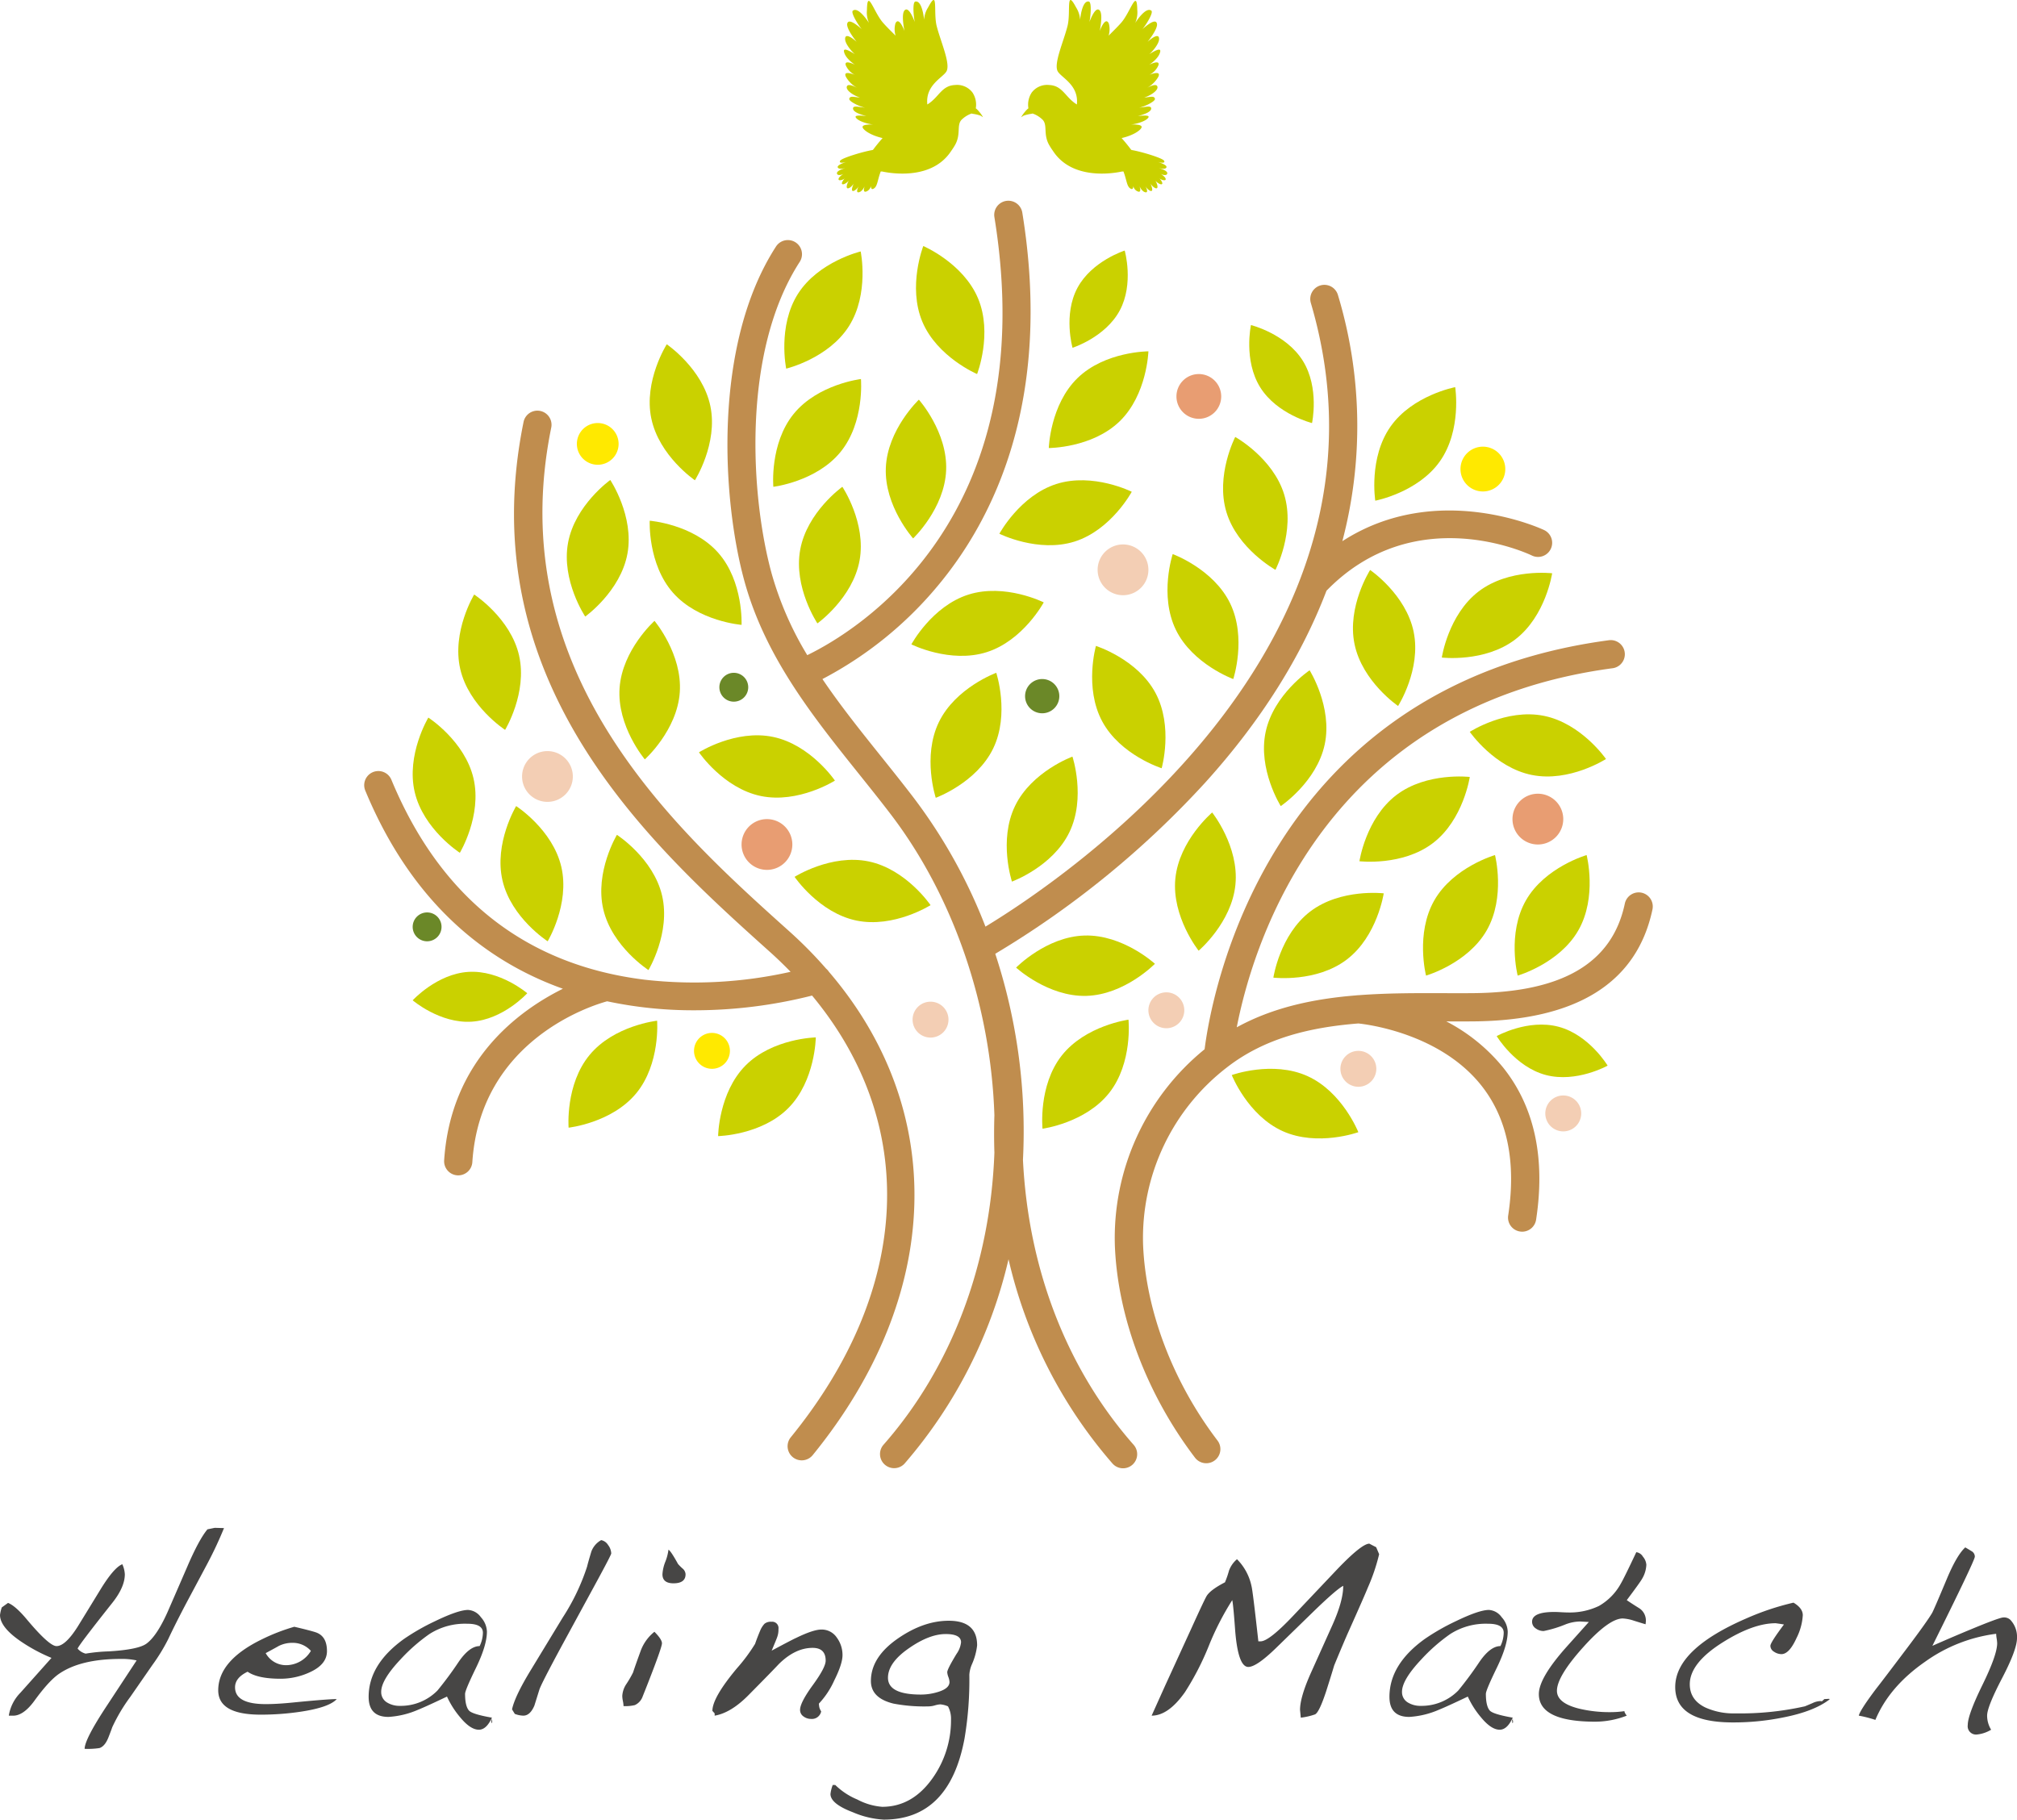 <svg height="454.918" viewBox="0 0 504.227 454.918" width="504.227"
    xmlns="http://www.w3.org/2000/svg">
    <g data-name="Group 10" id="Group_10" transform="translate(-168.93 -69.656)">
        <g data-name="Group 1" id="Group_1">
            <path
                d="M224.928,451.689a97.076,97.076,0,0,1-4.206,8.977q-1.13,2.135-5.022,9.416-2.889,5.463-4.709,9.354a46.38,46.38,0,0,1-3.955,6.466l-5.524,7.974a43.123,43.123,0,0,0-4.52,7.6q-.252.753-.942,2.511-.881,2.259-2.26,2.7a19.1,19.1,0,0,1-3.7.188q0-2.388,5.649-10.924l7.346-11.175a16.923,16.923,0,0,0-3.955-.375q-9.921,0-15.318,3.64-2.576,1.7-6.341,6.9-2.824,3.831-5.525,3.642h-.815a10.472,10.472,0,0,1,2.887-5.713l7.785-8.726a42.386,42.386,0,0,1-7.785-4.206q-5.085-3.514-5.085-6.529a9.829,9.829,0,0,1,.44-1.884l1.569-1.129q1.883.752,4.709,4.143,5.586,6.655,7.407,6.654,2.2,0,5.274-4.834.125-.189,5.775-9.417,3.327-5.4,5.4-6.215a6.85,6.85,0,0,1,.628,2.511q0,3.2-3.139,7.158-8.414,10.609-8.663,11.425a3.924,3.924,0,0,0,2.008,1.256,42.642,42.642,0,0,1,5.776-.565q7.281-.438,9.354-1.884,2.574-1.82,5.273-7.784.5-1.129,5.022-11.551,2.888-6.719,5.023-9.292l1.821-.376Z"
                data-name="Path 1" fill="#474645" id="Path_1" />
            <path
                d="M253.115,494.44q-1.884,2.072-8.914,3.139a67.136,67.136,0,0,1-10.108.754q-10.609,0-10.609-6.09,0-7.469,11.049-12.807a48.4,48.4,0,0,1,7.972-3.076q4.017.942,5.337,1.381,2.825.942,2.825,4.709,0,3.328-4.269,5.274a17.374,17.374,0,0,1-7.283,1.631q-5.776,0-8.286-1.757-3.141,1.508-3.139,3.892,0,4.208,7.659,4.206,2.824,0,6.592-.377Q250.792,494.442,253.115,494.44Zm-6.466-12.053a6.049,6.049,0,0,0-4.583-2.009,7.517,7.517,0,0,0-3.516.816q-.063.063-3.2,1.758a5.8,5.8,0,0,0,5.148,3.014A7.254,7.254,0,0,0,246.649,482.387Z"
                data-name="Path 2" fill="#474645" id="Path_2" />
            <path
                d="M291.912,499.086q-1.381,3.014-3.265,3.014-2.135,0-4.708-3.139a22.255,22.255,0,0,1-3.265-5.148q-5.273,2.511-7.156,3.264a21.8,21.8,0,0,1-7.471,1.82q-4.961,0-4.96-5.021,0-8.1,8.79-14.44a55.022,55.022,0,0,1,7.784-4.457q5.838-2.824,8.287-2.825a4.222,4.222,0,0,1,3.2,1.821,5.661,5.661,0,0,1,1.507,3.578q0,3.453-2.731,9.072t-2.731,6.5q0,3.014.942,4.144Q286.889,498.208,291.912,499.086Zm-2.261-21.219q0-2.261-3.892-2.26a16.429,16.429,0,0,0-9.479,2.574,44.337,44.337,0,0,0-7.282,6.4q-4.773,5.086-4.771,8.036a3,3,0,0,0,1.506,2.7,5.96,5.96,0,0,0,3.2.817,12.862,12.862,0,0,0,9.354-3.83,89.21,89.21,0,0,0,5.336-7.219q2.7-3.893,5.211-3.893A7.925,7.925,0,0,0,289.651,477.867Zm2.072,22.475v-.189h.126v-.188h-.126v-.376h.251v.125h-.125v.126h.125v.5Z"
                data-name="Path 3" fill="#474645" id="Path_3" />
            <path
                d="M321.731,458.029q0,.377-4.207,8.1l-8.161,15q-5.085,9.416-5.587,10.923l-1.255,4.018q-1.069,2.511-2.763,2.511a6.252,6.252,0,0,1-2.134-.439l-.691-1.13q.69-3.264,4.709-9.857l7.972-13.121a53.805,53.805,0,0,0,6.09-12.743q.25-1.068,1.067-3.768a5.425,5.425,0,0,1,2.448-2.824,2.623,2.623,0,0,1,1.727,1.224A3.662,3.662,0,0,1,321.731,458.029Z"
                data-name="Path 4" fill="#474645" id="Path_4" />
            <path
                d="M334.411,480.5q0,1.005-3.515,9.981-.439,1.131-1.318,3.328a3.674,3.674,0,0,1-1.947,2.134,10.012,10.012,0,0,1-2.825.251,7.269,7.269,0,0,0-.157-1.256,7.208,7.208,0,0,1-.156-1.254,5.912,5.912,0,0,1,1.067-3.077,26.755,26.755,0,0,0,1.632-2.825q.5-1.569,1.946-5.524a10.97,10.97,0,0,1,3.39-4.646Q334.412,479.5,334.411,480.5Zm5.9-17.265q0,2.26-3.014,2.261-2.763,0-2.762-2.261a10.026,10.026,0,0,1,.722-3.138,12.252,12.252,0,0,0,.785-3.014q.627.378,2.385,3.579a12.628,12.628,0,0,0,1.13,1.13A1.974,1.974,0,0,1,340.313,463.239Z"
                data-name="Path 5" fill="#474645" id="Path_5" />
            <path
                d="M379.548,483.454q0,2.2-2.072,6.341a20.9,20.9,0,0,1-3.829,5.775,5.733,5.733,0,0,0,.126,1.005,3.683,3.683,0,0,0,.439.942A2.345,2.345,0,0,1,371.7,499.4a3.139,3.139,0,0,1-1.915-.628,1.94,1.94,0,0,1-.847-1.632q0-1.82,3.2-6.215t3.2-6.089q0-3.2-3.265-3.2-4.33,0-8.412,4.017-2.072,2.2-7.6,7.785-4.395,4.458-8.475,5.148v-.565l-.565-.627q0-3.327,6.152-10.673a43.409,43.409,0,0,0,4.52-6.09q.566-1.632,1.256-3.264a5.677,5.677,0,0,1,1.1-1.758,2.466,2.466,0,0,1,1.727-.5,1.583,1.583,0,0,1,1.758,1.822,5.326,5.326,0,0,1-.314,2.009q-.063.25-1.381,3.389,5.4-2.888,6.152-3.2,4.268-2.073,6.277-2.072a4.517,4.517,0,0,1,3.83,1.977A7.331,7.331,0,0,1,379.548,483.454Z"
                data-name="Path 6" fill="#474645" id="Path_6" />
            <path
                d="M413.2,481.006a15.849,15.849,0,0,1-1.318,4.771,7.751,7.751,0,0,0-.627,2.575,88.2,88.2,0,0,1-1.193,15.882q-3.768,20.34-20.215,20.34a22.483,22.483,0,0,1-7.659-1.82q-5.649-2.136-5.65-4.583a9.275,9.275,0,0,1,.565-2.26h.628a17.432,17.432,0,0,0,5.525,3.641,15.831,15.831,0,0,0,6.214,1.821q7.6,0,12.682-7.283a25.008,25.008,0,0,0,4.52-14.565,6.486,6.486,0,0,0-.754-3.264,5.754,5.754,0,0,0-1.946-.5,6.165,6.165,0,0,0-1.318.251,6.067,6.067,0,0,1-1.444.251,41.2,41.2,0,0,1-8.914-.691q-5.65-1.38-5.65-5.649,0-6.028,6.9-10.736,6.34-4.33,12.556-4.332Q413.2,474.853,413.2,481.006Zm-4.017-.753q0-2.073-3.83-2.072-4.018,0-8.977,3.39-5.462,3.7-5.462,7.533,0,4.207,8.224,4.206a14.406,14.406,0,0,0,4.206-.627q2.951-.878,2.951-2.511a4.189,4.189,0,0,0-.283-1.256,4.172,4.172,0,0,1-.282-1.192q0-.754,2.323-4.583A6.089,6.089,0,0,0,409.179,480.253Z"
                data-name="Path 7" fill="#474645" id="Path_7" />
            <path
                d="M513.7,458.218a48.385,48.385,0,0,1-2.825,8.349q-.753,1.883-4.708,10.735-1.194,2.637-3.705,8.726-.629,2.134-2.008,6.466-1.758,5.337-2.794,5.777a16.319,16.319,0,0,1-3.547.815l-.189-1.946q0-3.2,2.763-9.354l5.336-11.865q2.7-6.027,2.7-9.793-1.634.816-7.282,6.277l-9.48,9.229q-4.9,4.771-6.967,4.771-2.637,0-3.327-9.668-.441-6.027-.692-7.031a69.97,69.97,0,0,0-5.869,11.457,68.937,68.937,0,0,1-5.933,11.52q-4.143,5.9-8.349,5.9l3.389-7.533q1.7-3.7,6.53-14.251,3.45-7.6,3.892-8.224,1-1.507,4.52-3.327a22.513,22.513,0,0,0,1-2.889,6.728,6.728,0,0,1,2.008-2.887,13.415,13.415,0,0,1,3.641,6.78q.313,1.194,1.7,13.749h.566q2.072,0,8.035-6.278l11.175-11.8q6.087-6.34,7.972-6.34.814.439,1.7.879Z"
                data-name="Path 8" fill="#474645" id="Path_8" />
            <path
                d="M547.1,499.086q-1.381,3.014-3.263,3.014-2.136,0-4.709-3.139a22.258,22.258,0,0,1-3.265-5.148q-5.272,2.511-7.156,3.264a21.79,21.79,0,0,1-7.471,1.82q-4.961,0-4.959-5.021,0-8.1,8.789-14.44a55.026,55.026,0,0,1,7.784-4.457q5.838-2.824,8.286-2.825a4.222,4.222,0,0,1,3.2,1.821,5.667,5.667,0,0,1,1.507,3.578q0,3.453-2.731,9.072t-2.731,6.5q0,3.014.942,4.144Q542.079,498.208,547.1,499.086Zm-2.26-21.219q0-2.261-3.891-2.26a16.428,16.428,0,0,0-9.48,2.574,44.336,44.336,0,0,0-7.282,6.4q-4.773,5.086-4.771,8.036a3,3,0,0,0,1.506,2.7,5.962,5.962,0,0,0,3.2.817,12.862,12.862,0,0,0,9.354-3.83,89.226,89.226,0,0,0,5.336-7.219q2.7-3.893,5.21-3.893A7.912,7.912,0,0,0,544.84,477.867Zm2.073,22.475v-.189h.125v-.188h-.125v-.376h.251v.125h-.126v.126h.126v.5Z"
                data-name="Path 9" fill="#474645" id="Path_9" />
            <path
                d="M580.5,460.854a7.465,7.465,0,0,1-1.068,3.516q-.441.816-3.83,5.336,1.569,1.068,3.2,2.071a3.651,3.651,0,0,1,1.57,3.265l-.063.69q-.063,0-2.888-.879a10.344,10.344,0,0,0-2.825-.564q-3.453,0-9.95,7.251t-6.5,10.829q0,3.077,5.524,4.457a32.629,32.629,0,0,0,7.911.879,24.324,24.324,0,0,0,3.453-.251q-.063.315.564,1.13a21.912,21.912,0,0,1-7.847,1.507q-14.126,0-14.125-6.906,0-4.08,7.094-11.991l5.4-6.026-2.2-.126a10.5,10.5,0,0,0-3.7.753,29.308,29.308,0,0,1-5.4,1.633,3.306,3.306,0,0,1-1.978-.659,1.985,1.985,0,0,1-.91-1.665q0-2.447,5.587-2.448c.377,0,.921.022,1.633.063s1.256.063,1.632.063a16.851,16.851,0,0,0,7.879-1.633,14.432,14.432,0,0,0,5.493-5.649q.814-1.381,3.829-7.785a2.268,2.268,0,0,1,1.664,1.13A3.522,3.522,0,0,1,580.5,460.854Z"
                data-name="Path 10" fill="#474645" id="Path_10" />
            <path
                d="M626.325,494.5q-3.894,3.015-11.551,4.52a62.36,62.36,0,0,1-12.618,1.256q-14.441,0-14.44-8.852,0-9.479,17.892-17.2a65.8,65.8,0,0,1,11.677-3.892q2.322,1.381,2.323,3.139a14.572,14.572,0,0,1-1.569,5.712q-1.823,4.019-3.767,4.018a3.333,3.333,0,0,1-1.852-.6,1.731,1.731,0,0,1-.911-1.474q0-.816,3.39-5.337-1.068-.187-2.071-.314-5.589,0-13.121,4.709-8.35,5.211-8.349,10.546,0,3.955,3.955,5.839a17.057,17.057,0,0,0,7.407,1.444,73.912,73.912,0,0,0,17.39-1.758c.126-.041.773-.314,1.946-.816a4.863,4.863,0,0,1,1.883-.5,1.41,1.41,0,0,1,.439.064l.628-.566,1.194-.062Z"
                data-name="Path 11" fill="#474645" id="Path_11" />
            <path
                d="M673.157,479.185q0,2.889-3.735,10.044t-3.735,9.355a6.8,6.8,0,0,0,1,3.516,8.374,8.374,0,0,1-3.516,1.192,2.081,2.081,0,0,1-2.322-2.385q0-2.513,3.672-10.013T668.2,480.5a8.81,8.81,0,0,0-.126-1.194,8.692,8.692,0,0,1-.125-1.192,38.952,38.952,0,0,0-17.829,7.031q-8.916,6.216-12.367,14.5a31.407,31.407,0,0,0-4.144-1.067q.313-1.38,4.332-6.718,1.443-1.819,7.973-10.483,4.769-6.34,6.026-8.476.377-.627,3.767-8.725,2.448-5.777,4.52-7.66.753.439,1.57.942a1.556,1.556,0,0,1,.816,1.381q0,.942-10.609,22.287,5.271-2.322,9.227-3.955,7.535-3.139,8.538-3.14a2.3,2.3,0,0,1,1.695.566A6.191,6.191,0,0,1,673.157,479.185Z"
                data-name="Path 12" fill="#474645" id="Path_12" />
        </g>
        <g data-name="Group 9" id="Group_9">
            <g data-name="Group 4" id="Group_4">
                <g data-name="Group 2" id="Group_2">
                    <path
                        d="M424.657,359.623a141.8,141.8,0,0,0-6.923-51.513,233.089,233.089,0,0,0,52.555-42.874c13.849-15.332,23.952-31.4,30.245-47.888,21.943-22.548,50.149-9.384,51.347-8.809a3.531,3.531,0,0,0,3.081-6.355c-.3-.146-26.679-12.6-50.459,2.773a113.148,113.148,0,0,0-1.093-61.507,3.53,3.53,0,1,0-6.77,2c25.26,85.8-62.168,144.248-81.355,155.868A132.179,132.179,0,0,0,397.13,268.83c-2.626-3.426-5.321-6.8-8.017-10.159-5.149-6.431-10.162-12.7-14.583-19.246a94.381,94.381,0,0,0,28.764-23.23c13.893-16.577,28.851-46.248,21.193-93.424a3.532,3.532,0,0,0-6.972,1.134C429.8,199.581,382.8,227.588,370.738,233.45a82.453,82.453,0,0,1-8.861-20.25c-5.255-18.932-7.726-55.345,6.974-78.074a3.531,3.531,0,1,0-5.929-3.837c-15.97,24.688-13.444,63.638-7.857,83.795,5.249,18.92,17.087,33.707,28.536,48,2.659,3.321,5.328,6.648,7.917,10.037,15.726,20.55,25.085,47.814,26,75.341q-.149,4.727,0,9.384c-1.031,28-10.781,53.759-27.747,73.037a3.532,3.532,0,0,0,5.3,4.669,119.1,119.1,0,0,0,25.979-51.074,118.1,118.1,0,0,0,25.973,51.054,3.53,3.53,0,1,0,5.3-4.664C435.606,411.875,426,386.931,424.657,359.623Z"
                        data-name="Path 13" fill="#c08d4e" id="Path_13" />
                    <path
                        d="M376.134,312.59a3.526,3.526,0,0,0-.683-.765,106.72,106.72,0,0,0-9.127-9.259c-28.7-25.767-72.071-64.709-59.589-126.013a3.531,3.531,0,0,0-6.92-1.409C286.521,240.413,331.707,280.982,361.6,307.82c1.743,1.569,3.386,3.171,4.97,4.794a109.794,109.794,0,0,1-36.455,1.978c-29.791-3.675-51.1-20.491-63.341-49.99a3.533,3.533,0,0,0-6.526,2.711c11.814,28.473,30.528,42.794,49.4,49.537-11.164,5.533-28.053,17.953-29.684,42.893a3.528,3.528,0,0,0,3.289,3.755c.083.006.159.006.235.006a3.53,3.53,0,0,0,3.522-3.3c2-30.5,29.809-39.157,33.7-40.216a103.486,103.486,0,0,0,21.788,2.247,119.632,119.632,0,0,0,29.441-3.68c26.587,32.016,25,73.171-5.327,110.437a3.533,3.533,0,1,0,5.482,4.459C404.751,393.343,405.832,347.233,376.134,312.59Z"
                        data-name="Path 14" fill="#c08d4e" id="Path_14" />
                    <path
                        d="M579.3,292.834a3.539,3.539,0,0,0-4.182,2.725c-3.131,14.843-15.5,22.165-37.8,22.389-2.637.026-5.309.015-8.005.005-6.732-.019-13.779-.025-20.818.515a3.084,3.084,0,0,0-.522.04c-10.333.834-20.628,2.9-29.869,7.985,4.125-21.175,22.028-80.21,94.074-89.79a3.533,3.533,0,0,0-.93-7C484.7,241.207,471.563,319.98,470.07,331.977a60.774,60.774,0,0,0-22.433,49.14c.7,17.863,8,37.171,20.035,52.977a3.528,3.528,0,0,0,2.812,1.383,3.49,3.49,0,0,0,2.136-.724,3.529,3.529,0,0,0,.676-4.944c-11.176-14.677-17.959-32.526-18.608-48.971a53.822,53.822,0,0,1,20.9-44.278c9.5-7.415,20.95-10.082,32.923-11.031,2.43.255,20.428,2.537,30.731,15.5,6.5,8.181,8.754,19.108,6.721,32.487a3.517,3.517,0,0,0,2.949,4.025,3.454,3.454,0,0,0,.542.045,3.53,3.53,0,0,0,3.484-3c2.354-15.432-.412-28.211-8.208-37.994A45.022,45.022,0,0,0,530.5,325.015c2.307.009,4.615.014,6.887-.005,25.749-.255,40.771-9.674,44.642-27.991A3.534,3.534,0,0,0,579.3,292.834Z"
                        data-name="Path 15" fill="#c08d4e" id="Path_15" />
                </g>
                <path
                    d="M489.579,352.447c-8.737-3.945-12.72-14.018-12.72-14.018s10.19-3.686,18.925.26S508.5,352.712,508.5,352.712s-10.187,3.68-18.924-.265"
                    data-name="Path 16" fill="#cad100" id="Path_16" />
                <path
                    d="M383.016,299.8c-9.383-1.953-15.449-10.924-15.449-10.924s9.151-5.806,18.535-3.851,15.453,10.925,15.453,10.925-9.149,5.8-18.539,3.85"
                    data-name="Path 17" fill="#cad100" id="Path_17" />
                <path
                    d="M359.119,268.665c-9.383-1.954-15.455-10.923-15.455-10.923s9.153-5.808,18.534-3.85,15.454,10.923,15.454,10.923-9.152,5.8-18.533,3.85"
                    data-name="Path 18" fill="#cad100" id="Path_18" />
                <path
                    d="M323.817,241.671c.664-9.565,8.733-16.79,8.733-16.79s6.984,8.278,6.32,17.845-8.742,16.782-8.742,16.782-6.985-8.275-6.311-17.837"
                    data-name="Path 19" fill="#cad100" id="Path_19" />
                <path
                    d="M337.174,217.851c-6.342-7.191-5.824-18.01-5.824-18.01s10.8.838,17.138,8.027,5.824,18.009,5.824,18.009-10.8-.837-17.138-8.026"
                    data-name="Path 20" fill="#cad100" id="Path_20" />
                <path
                    d="M331.744,174.256c-1.947-9.384,3.867-18.524,3.867-18.524s8.967,6.078,10.906,15.469-3.868,18.526-3.868,18.526-8.964-6.085-10.9-15.471"
                    data-name="Path 21" fill="#cad100" id="Path_21" />
                <path
                    d="M310.934,205.366c1.738-9.428,10.557-15.709,10.557-15.709s6.024,9.008,4.29,18.437S315.227,223.8,315.227,223.8s-6.023-9-4.293-18.434"
                    data-name="Path 22" fill="#cad100" id="Path_22" />
                <path
                    d="M368.407,143.121c5.149-8.092,15.683-10.6,15.683-10.6s2.2,10.6-2.941,18.695-15.681,10.6-15.681,10.6-2.2-10.6,2.939-18.7"
                    data-name="Path 23" fill="#cad100" id="Path_23" />
                <path
                    d="M368.974,207.075c1.721-9.431,10.537-15.717,10.537-15.717s6.031,9,4.3,18.43-10.537,15.719-10.537,15.719-6.029-9-4.3-18.432"
                    data-name="Path 24" fill="#cad100" id="Path_24" />
                <path
                    d="M367.346,173.127c6.048-7.435,16.811-8.708,16.811-8.708s.955,10.793-5.1,18.228-16.8,8.711-16.8,8.711-.961-10.791,5.087-18.231"
                    data-name="Path 25" fill="#cad100" id="Path_25" />
                <path
                    d="M390.377,186.612c.394-9.581,8.259-17.036,8.259-17.036s7.211,8.081,6.817,17.657-8.252,17.033-8.252,17.033-7.225-8.079-6.824-17.654"
                    data-name="Path 26" fill="#cad100" id="Path_26" />
                <path
                    d="M399.507,150.094c-3.712-8.839.235-18.927.235-18.927s9.969,4.242,13.683,13.074-.235,18.928-.235,18.928-9.969-4.238-13.683-13.075"
                    data-name="Path 27" fill="#cad100" id="Path_27" />
                <path
                    d="M446.223,342.878c-5.937,7.536-16.675,8.965-16.675,8.965s-1.113-10.773,4.812-18.3c5.94-7.525,16.678-8.959,16.678-8.959s1.113,10.773-4.815,18.3"
                    data-name="Path 28" fill="#cad100" id="Path_28" />
                <path
                    d="M440.5,318.633c-9.581.264-17.557-7.067-17.557-7.067s7.559-7.76,17.145-8.02,17.557,7.066,17.557,7.066-7.562,7.756-17.145,8.021"
                    data-name="Path 29" fill="#cad100" id="Path_29" />
                <path
                    d="M436.263,277.724c-4.178,8.633-14.359,12.336-14.359,12.336s-3.4-10.28.775-18.908,14.351-12.337,14.351-12.337,3.41,10.286-.767,18.909"
                    data-name="Path 30" fill="#cad100" id="Path_30" />
                <path
                    d="M417.218,256.773c-4.181,8.631-14.359,12.34-14.359,12.34s-3.4-10.285.774-18.912,14.352-12.34,14.352-12.34,3.4,10.285-.767,18.912"
                    data-name="Path 31" fill="#cad100" id="Path_31" />
                <path
                    d="M415.591,232.7c-9.142,2.9-18.826-1.947-18.826-1.947s5.123-9.542,14.261-12.443,18.825,1.947,18.825,1.947-5.127,9.545-14.26,12.443"
                    data-name="Path 32" fill="#cad100" id="Path_32" />
                <path
                    d="M437.594,205.039c-9.141,2.9-18.83-1.944-18.83-1.944s5.131-9.54,14.265-12.443,18.828,1.948,18.828,1.948-5.127,9.541-14.263,12.439"
                    data-name="Path 33" fill="#cad100" id="Path_33" />
                <path
                    d="M448.826,174.994c-6.877,6.674-17.709,6.674-17.709,6.674s.314-10.823,7.191-17.5,17.711-6.678,17.711-6.678-.317,10.827-7.193,17.506"
                    data-name="Path 34" fill="#cad100" id="Path_34" />
                <path
                    d="M448.85,147.284c-3.6,6.711-11.8,9.32-11.8,9.32s-2.367-8.281,1.234-14.992,11.811-9.313,11.811-9.313,2.361,8.275-1.244,14.985"
                    data-name="Path 35" fill="#cad100" id="Path_35" />
                <path
                    d="M457.77,242.857c4.534,8.448,1.562,18.864,1.562,18.864s-10.325-3.271-14.862-11.716-1.567-18.866-1.567-18.866,10.327,3.278,14.867,11.718"
                    data-name="Path 36" fill="#cad100" id="Path_36" />
                <path
                    d="M476.457,220.513c4.175,8.623.777,18.912.777,18.912s-10.181-3.705-14.363-12.335-.777-18.911-.777-18.911,10.183,3.705,14.363,12.334"
                    data-name="Path 37" fill="#cad100" id="Path_37" />
                <path
                    d="M489.971,193.32c2.779,9.174-2.192,18.8-2.192,18.8s-9.479-5.248-12.256-14.423,2.2-18.8,2.2-18.8,9.469,5.248,12.251,14.425"
                    data-name="Path 38" fill="#cad100" id="Path_38" />
                <path
                    d="M494.621,159.853c4.214,6.765,2.3,15.571,2.3,15.571s-8.744-2.17-12.957-8.936-2.309-15.569-2.309-15.569,8.744,2.167,12.965,8.934"
                    data-name="Path 39" fill="#cad100" id="Path_39" />
                <path
                    d="M477.776,290.8c-.93,9.543-9.2,16.539-9.2,16.539s-6.757-8.47-5.824-18.011,9.207-16.54,9.207-16.54,6.754,8.47,5.816,18.012"
                    data-name="Path 40" fill="#cad100" id="Path_40" />
                <path
                    d="M505.632,309.533c-7.616,5.823-18.373,4.54-18.373,4.54s1.593-10.713,9.209-16.53S514.846,293,514.846,293s-1.593,10.717-9.214,16.529"
                    data-name="Path 41" fill="#cad100" id="Path_41" />
                <path
                    d="M527.146,280.435c-7.615,5.819-18.373,4.539-18.373,4.539s1.591-10.712,9.207-16.53,18.38-4.542,18.38-4.542-1.593,10.716-9.214,16.533"
                    data-name="Path 42" fill="#cad100" id="Path_42" />
                <path
                    d="M551.907,263.413c-9.4-1.874-15.547-10.791-15.547-10.791s9.1-5.885,18.5-4.008,15.547,10.795,15.547,10.795-9.1,5.879-18.5,4"
                    data-name="Path 43" fill="#cad100" id="Path_43" />
                <path
                    d="M563.5,302.247c-4.758,8.32-15.167,11.317-15.167,11.317s-2.7-10.493,2.063-18.814,15.172-11.32,15.172-11.32,2.694,10.5-2.068,18.817"
                    data-name="Path 44" fill="#cad100" id="Path_44" />
                <path
                    d="M540.595,302.247c-4.765,8.32-15.172,11.317-15.172,11.317s-2.691-10.493,2.068-18.814,15.172-11.32,15.172-11.32,2.691,10.5-2.068,18.817"
                    data-name="Path 45" fill="#cad100" id="Path_45" />
                <path
                    d="M547.737,229.512c-7.616,5.819-18.371,4.538-18.371,4.538s1.593-10.713,9.209-16.532,18.376-4.538,18.376-4.538-1.594,10.713-9.214,16.532"
                    data-name="Path 46" fill="#cad100" id="Path_46" />
                <path
                    d="M500.093,255.771c-2,9.38-10.991,15.412-10.991,15.412s-5.773-9.174-3.771-18.55,10.987-15.4,10.987-15.4,5.768,9.169,3.775,18.542"
                    data-name="Path 47" fill="#cad100" id="Path_47" />
                <path
                    d="M528.894,184.98c-5.519,7.842-16.16,9.851-16.16,9.851s-1.7-10.7,3.815-18.533,16.165-9.853,16.165-9.853,1.7,10.7-3.82,18.535"
                    data-name="Path 48" fill="#cad100" id="Path_48" />
                <path
                    d="M522.327,227.637c1.935,9.388-3.893,18.519-3.893,18.519s-8.957-6.087-10.89-15.478,3.9-18.519,3.9-18.519,8.959,6.085,10.887,15.478"
                    data-name="Path 49" fill="#cad100" id="Path_49" />
                <path
                    d="M366.025,346.664c6.742-6.817,6.844-17.649,6.844-17.649s-10.833.219-17.571,7.032-6.847,17.643-6.847,17.643,10.831-.21,17.574-7.026"
                    data-name="Path 50" fill="#cad100" id="Path_50" />
                <path
                    d="M327.953,343.023c6.11-7.386,5.248-18.183,5.248-18.183s-10.771,1.174-16.875,8.559c-6.12,7.387-5.251,18.184-5.251,18.184s10.761-1.174,16.878-8.56"
                    data-name="Path 51" fill="#cad100" id="Path_51" />
                <path
                    d="M319.746,296.988c2.173,9.334,11.293,15.192,11.293,15.192s5.583-9.279,3.406-18.616-11.293-15.194-11.293-15.194-5.584,9.286-3.406,18.618"
                    data-name="Path 52" fill="#cad100" id="Path_52" />
                <path
                    d="M294.551,289.8c2.178,9.335,11.292,15.187,11.292,15.187s5.585-9.284,3.41-18.618-11.293-15.187-11.293-15.187-5.585,9.284-3.409,18.618"
                    data-name="Path 53" fill="#cad100" id="Path_53" />
                <path
                    d="M272.6,267.672c2.177,9.335,11.287,15.19,11.287,15.19s5.588-9.283,3.412-18.618-11.288-15.187-11.288-15.187-5.59,9.279-3.411,18.615"
                    data-name="Path 54" fill="#cad100" id="Path_54" />
                <path
                    d="M286.8,325.085c7.91-.484,13.938-7.111,13.938-7.111s-6.8-5.828-14.7-5.339-13.942,7.106-13.942,7.106,6.8,5.838,14.705,5.344"
                    data-name="Path 55" fill="#cad100" id="Path_55" />
                <path
                    d="M555.347,338.408c7.656,2.038,15.472-2.337,15.472-2.337s-4.6-7.68-12.261-9.718-15.471,2.337-15.471,2.337,4.6,7.676,12.26,9.718"
                    data-name="Path 56" fill="#cad100" id="Path_56" />
                <path
                    d="M298.692,233.523c-2.139-9.343-11.223-15.231-11.223-15.231s-5.626,9.251-3.488,18.6S295.2,252.13,295.2,252.13s5.623-9.26,3.487-18.607"
                    data-name="Path 57" fill="#cad100" id="Path_57" />
                <path d="M351.4,332.381a4.487,4.487,0,1,1-4.487-4.489,4.488,4.488,0,0,1,4.487,4.489"
                    data-name="Path 58" fill="#ffe900" id="Path_58" />
                <g data-name="Group 3" id="Group_3">
                    <path
                        d="M474.217,168.765a5.594,5.594,0,1,1-5.591-5.593,5.6,5.6,0,0,1,5.591,5.593"
                        data-name="Path 59" fill="#e89d72" id="Path_59" />
                    <path d="M545.235,186.919a5.6,5.6,0,1,1-5.6-5.593,5.6,5.6,0,0,1,5.6,5.593"
                        data-name="Path 60" fill="#ffe900" id="Path_60" />
                    <path
                        d="M456.019,212.119a6.347,6.347,0,1,1-6.35-6.349,6.346,6.346,0,0,1,6.35,6.349"
                        data-name="Path 61" fill="#f3ceb4" id="Path_61" />
                    <path
                        d="M323.573,180.636a5.216,5.216,0,1,1-5.214-5.217,5.214,5.214,0,0,1,5.214,5.217"
                        data-name="Path 62" fill="#ffe900" id="Path_62" />
                    <path
                        d="M312.133,263.785a6.346,6.346,0,1,1-6.353-6.348,6.346,6.346,0,0,1,6.353,6.348"
                        data-name="Path 63" fill="#f3ceb4" id="Path_63" />
                    <path
                        d="M559.727,274.44a6.347,6.347,0,1,1-6.348-6.348,6.348,6.348,0,0,1,6.348,6.348"
                        data-name="Path 64" fill="#e89d72" id="Path_64" />
                    <path
                        d="M355.979,241.47a3.607,3.607,0,1,1-3.609-3.607,3.61,3.61,0,0,1,3.609,3.607"
                        data-name="Path 65" fill="#6b8828" id="Path_65" />
                    <path d="M279.308,301.383a3.607,3.607,0,1,1-3.605-3.61,3.6,3.6,0,0,1,3.605,3.61"
                        data-name="Path 66" fill="#6b8828" id="Path_66" />
                    <path
                        d="M512.994,336.87a4.488,4.488,0,1,1-4.491-4.489,4.481,4.481,0,0,1,4.491,4.489"
                        data-name="Path 67" fill="#f3ceb4" id="Path_67" />
                    <path
                        d="M464.991,322.238a4.487,4.487,0,1,1-4.49-4.49,4.492,4.492,0,0,1,4.49,4.49"
                        data-name="Path 68" fill="#f3ceb4" id="Path_68" />
                    <path
                        d="M406.041,324.58a4.487,4.487,0,1,1-4.486-4.494,4.488,4.488,0,0,1,4.486,4.494"
                        data-name="Path 69" fill="#f3ceb4" id="Path_69" />
                    <path
                        d="M564.216,348.018a4.489,4.489,0,1,1-4.489-4.486,4.492,4.492,0,0,1,4.489,4.486"
                        data-name="Path 70" fill="#f3ceb4" id="Path_70" />
                    <path
                        d="M367.005,280.785a6.346,6.346,0,1,1-6.342-6.345,6.343,6.343,0,0,1,6.342,6.345"
                        data-name="Path 71" fill="#e89d72" id="Path_71" />
                    <path d="M433.748,243.7a4.28,4.28,0,1,1-4.28-4.278,4.28,4.28,0,0,1,4.28,4.278"
                        data-name="Path 72" fill="#6b8828" id="Path_72" />
                </g>
            </g>
            <g data-name="Group 6" id="Group_6">
                <g data-name="Group 5" id="Group_5">
                    <path
                        d="M458.633,111.7c.525.079,1.489.336,1.843-.106.55-.677-2.132-1.467-2.132-1.467s2.117.623,1.583-.295c-.4-.675-5.708-2.274-8.105-2.67a1.271,1.271,0,0,0-.133-.088c-.621-.836-1.325-1.71-2.085-2.577-.09-.106-.185-.214-.279-.322,2.991-.688,4.7-1.951,4.959-2.6.359-.848-1.758-.79-2.607-.811.863-.02,3.643-.673,4.324-1.706.48-.724-1.522-.491-2.627-.391,1.184-.288,3.237-.916,3.336-1.815.1-.942-1.527-.4-3.005-.287,1.241-.2,4.049-1.532,3.945-2.2-.145-.92-1.528-.338-2.659-.35,1.31-.347,3.613-1.715,3.268-2.739-.269-.8-1.838-.045-2.632.375a7.364,7.364,0,0,0,2.831-2.723c.974-1.89-2.2-.561-2.2-.561a4.776,4.776,0,0,0,2.277-2.423c.425-1.5-2.327-.092-2.327-.092s2.432-1.53,2.767-3.289c.232-1.253-1.981.187-2.734.642.542-.423,2.429-2.462,2.45-3.775.029-2.039-2.882.687-2.882.687s2.632-3.226,2.347-4.543c-.35-1.629-3.168,1-3.686,1.407.5-.415,2.937-4.118,2.288-4.65-1.321-1.073-3.716,2.556-4.035,3.058a6.534,6.534,0,0,0,.514-3.228c-.092-5.587-1.691.528-4.025,3.182-.909,1.03-2.046,2.135-3.144,3.229a5.376,5.376,0,0,0,.033-3.088c-.9-1.829-2.253,1.927-2.253,1.927s.872-4.077.025-5.114c-1.053-1.291-2.372,2.326-2.641,2.926.254-.6.738-5-.09-5.176-1.663-.355-2.138,3.963-2.2,4.557a6.462,6.462,0,0,0-1.011-3.109c-2.63-4.93-1.261,1.24-2.135,4.67-1.013,3.985-3.531,9.468-2.432,11.354.914,1.565,5.3,3.4,4.772,8.256-2.9-1.757-3.509-4.7-6.885-4.862a4.819,4.819,0,0,0-4.409,1.888,5.511,5.511,0,0,0-.82,3.935,4.629,4.629,0,0,0-.783.772,8.511,8.511,0,0,0-1.036,1.462s.261-.17.615-.4a10.083,10.083,0,0,1,1.854-.445,1.77,1.77,0,0,0,.39-.093,6.735,6.735,0,0,1,2.576,1.627c1.2,1.382.045,3.615,1.6,6.3a16.8,16.8,0,0,0,.93,1.437c4.733,7.273,14.835,5.661,17.247,5.139.118,0,.241-.009.365-.009.789,2.027.809,3.6,1.64,4.2.675.491.818-.045.824-.557a1.853,1.853,0,0,0,1.187,1.379c.754.242.592-.663.369-1.355.245.6.882,1.537,1.609,1.546.434,0,.351-.617-.151-1.578a3.076,3.076,0,0,0,1.1,1.145c1.064.523.492-1.093.16-1.78.234.416.932,1.162,1.438,1.213.66.063.215-1.335-.234-1.944.22.278,1.123,1.027,1.588.928.417-.088.074-.807-.515-1.453.515.41,1.373.591,1.513.322.215-.422-.606-1.088-1.306-1.528.457.308,1.436.547,1.676.109C461.076,112.49,459.467,111.895,458.633,111.7Z"
                        data-name="Path 73" fill="#cad100" id="Path_73" />
                </g>
            </g>
            <g data-name="Group 8" id="Group_8">
                <g data-name="Group 7" id="Group_7">
                    <path
                        d="M380.261,111.7c-.528.079-1.491.336-1.851-.106-.543-.677,2.137-1.467,2.137-1.467s-2.115.623-1.576-.295c.4-.675,5.7-2.274,8.1-2.67a.879.879,0,0,1,.131-.088c.622-.836,1.323-1.71,2.084-2.578.094-.105.183-.213.278-.321-2.994-.688-4.691-1.951-4.961-2.6-.356-.848,1.767-.79,2.611-.811-.865-.02-3.634-.673-4.328-1.707-.482-.723,1.526-.49,2.639-.391-1.194-.287-3.246-.915-3.341-1.814-.1-.942,1.527-.4,3.005-.287-1.241-.2-4.056-1.532-3.95-2.2.145-.92,1.535-.338,2.663-.35-1.315-.347-3.613-1.715-3.267-2.739.271-.8,1.831-.045,2.627.375a7.325,7.325,0,0,1-2.828-2.723c-.973-1.89,2.192-.561,2.192-.561a4.783,4.783,0,0,1-2.271-2.423c-.423-1.5,2.329-.092,2.329-.092s-2.437-1.53-2.765-3.289c-.237-1.253,1.975.187,2.729.642-.543-.423-2.432-2.462-2.448-3.775-.032-2.039,2.883.687,2.883.687s-2.633-3.226-2.355-4.542c.353-1.63,3.174.994,3.689,1.406-.5-.415-2.937-4.118-2.285-4.65,1.324-1.073,3.713,2.556,4.036,3.058a6.5,6.5,0,0,1-.513-3.228c.093-5.587,1.681.528,4.026,3.182.9,1.03,2.043,2.135,3.14,3.229a5.4,5.4,0,0,1-.035-3.089c.9-1.828,2.256,1.928,2.256,1.928s-.874-4.077-.022-5.114c1.051-1.291,2.371,2.326,2.639,2.926-.251-.6-.739-5,.084-5.175,1.667-.356,2.144,3.962,2.207,4.556a6.368,6.368,0,0,1,1.006-3.109c2.626-4.93,1.26,1.24,2.133,4.67,1.02,3.985,3.533,9.468,2.434,11.354-.913,1.565-5.3,3.4-4.77,8.256,2.9-1.757,3.505-4.7,6.884-4.862a4.824,4.824,0,0,1,4.412,1.888,5.5,5.5,0,0,1,.817,3.935,4.406,4.406,0,0,1,.778.772,8.2,8.2,0,0,1,1.039,1.462s-.255-.17-.615-.4a10.157,10.157,0,0,0-1.85-.445,1.818,1.818,0,0,1-.392-.093,6.738,6.738,0,0,0-2.575,1.627c-1.2,1.382-.045,3.615-1.6,6.3a16.577,16.577,0,0,1-.934,1.437c-4.732,7.273-14.826,5.661-17.244,5.139-.12,0-.24-.009-.367-.009-.787,2.027-.8,3.6-1.634,4.2-.675.491-.822-.045-.826-.557a1.867,1.867,0,0,1-1.187,1.379c-.757.24-.6-.663-.372-1.355-.241.6-.879,1.535-1.608,1.546-.432,0-.356-.617.151-1.578a3.069,3.069,0,0,1-1.1,1.145c-1.061.523-.494-1.093-.161-1.78-.232.416-.929,1.162-1.437,1.213-.658.063-.211-1.335.236-1.944-.218.278-1.125,1.027-1.592.928-.413-.088-.071-.807.512-1.453-.512.41-1.371.591-1.5.322-.221-.422.6-1.088,1.3-1.528-.454.308-1.426.547-1.672.109C377.818,112.49,379.426,111.895,380.261,111.7Z"
                        data-name="Path 74" fill="#cad100" id="Path_74" />
                </g>
            </g>
        </g>
    </g>
</svg>
